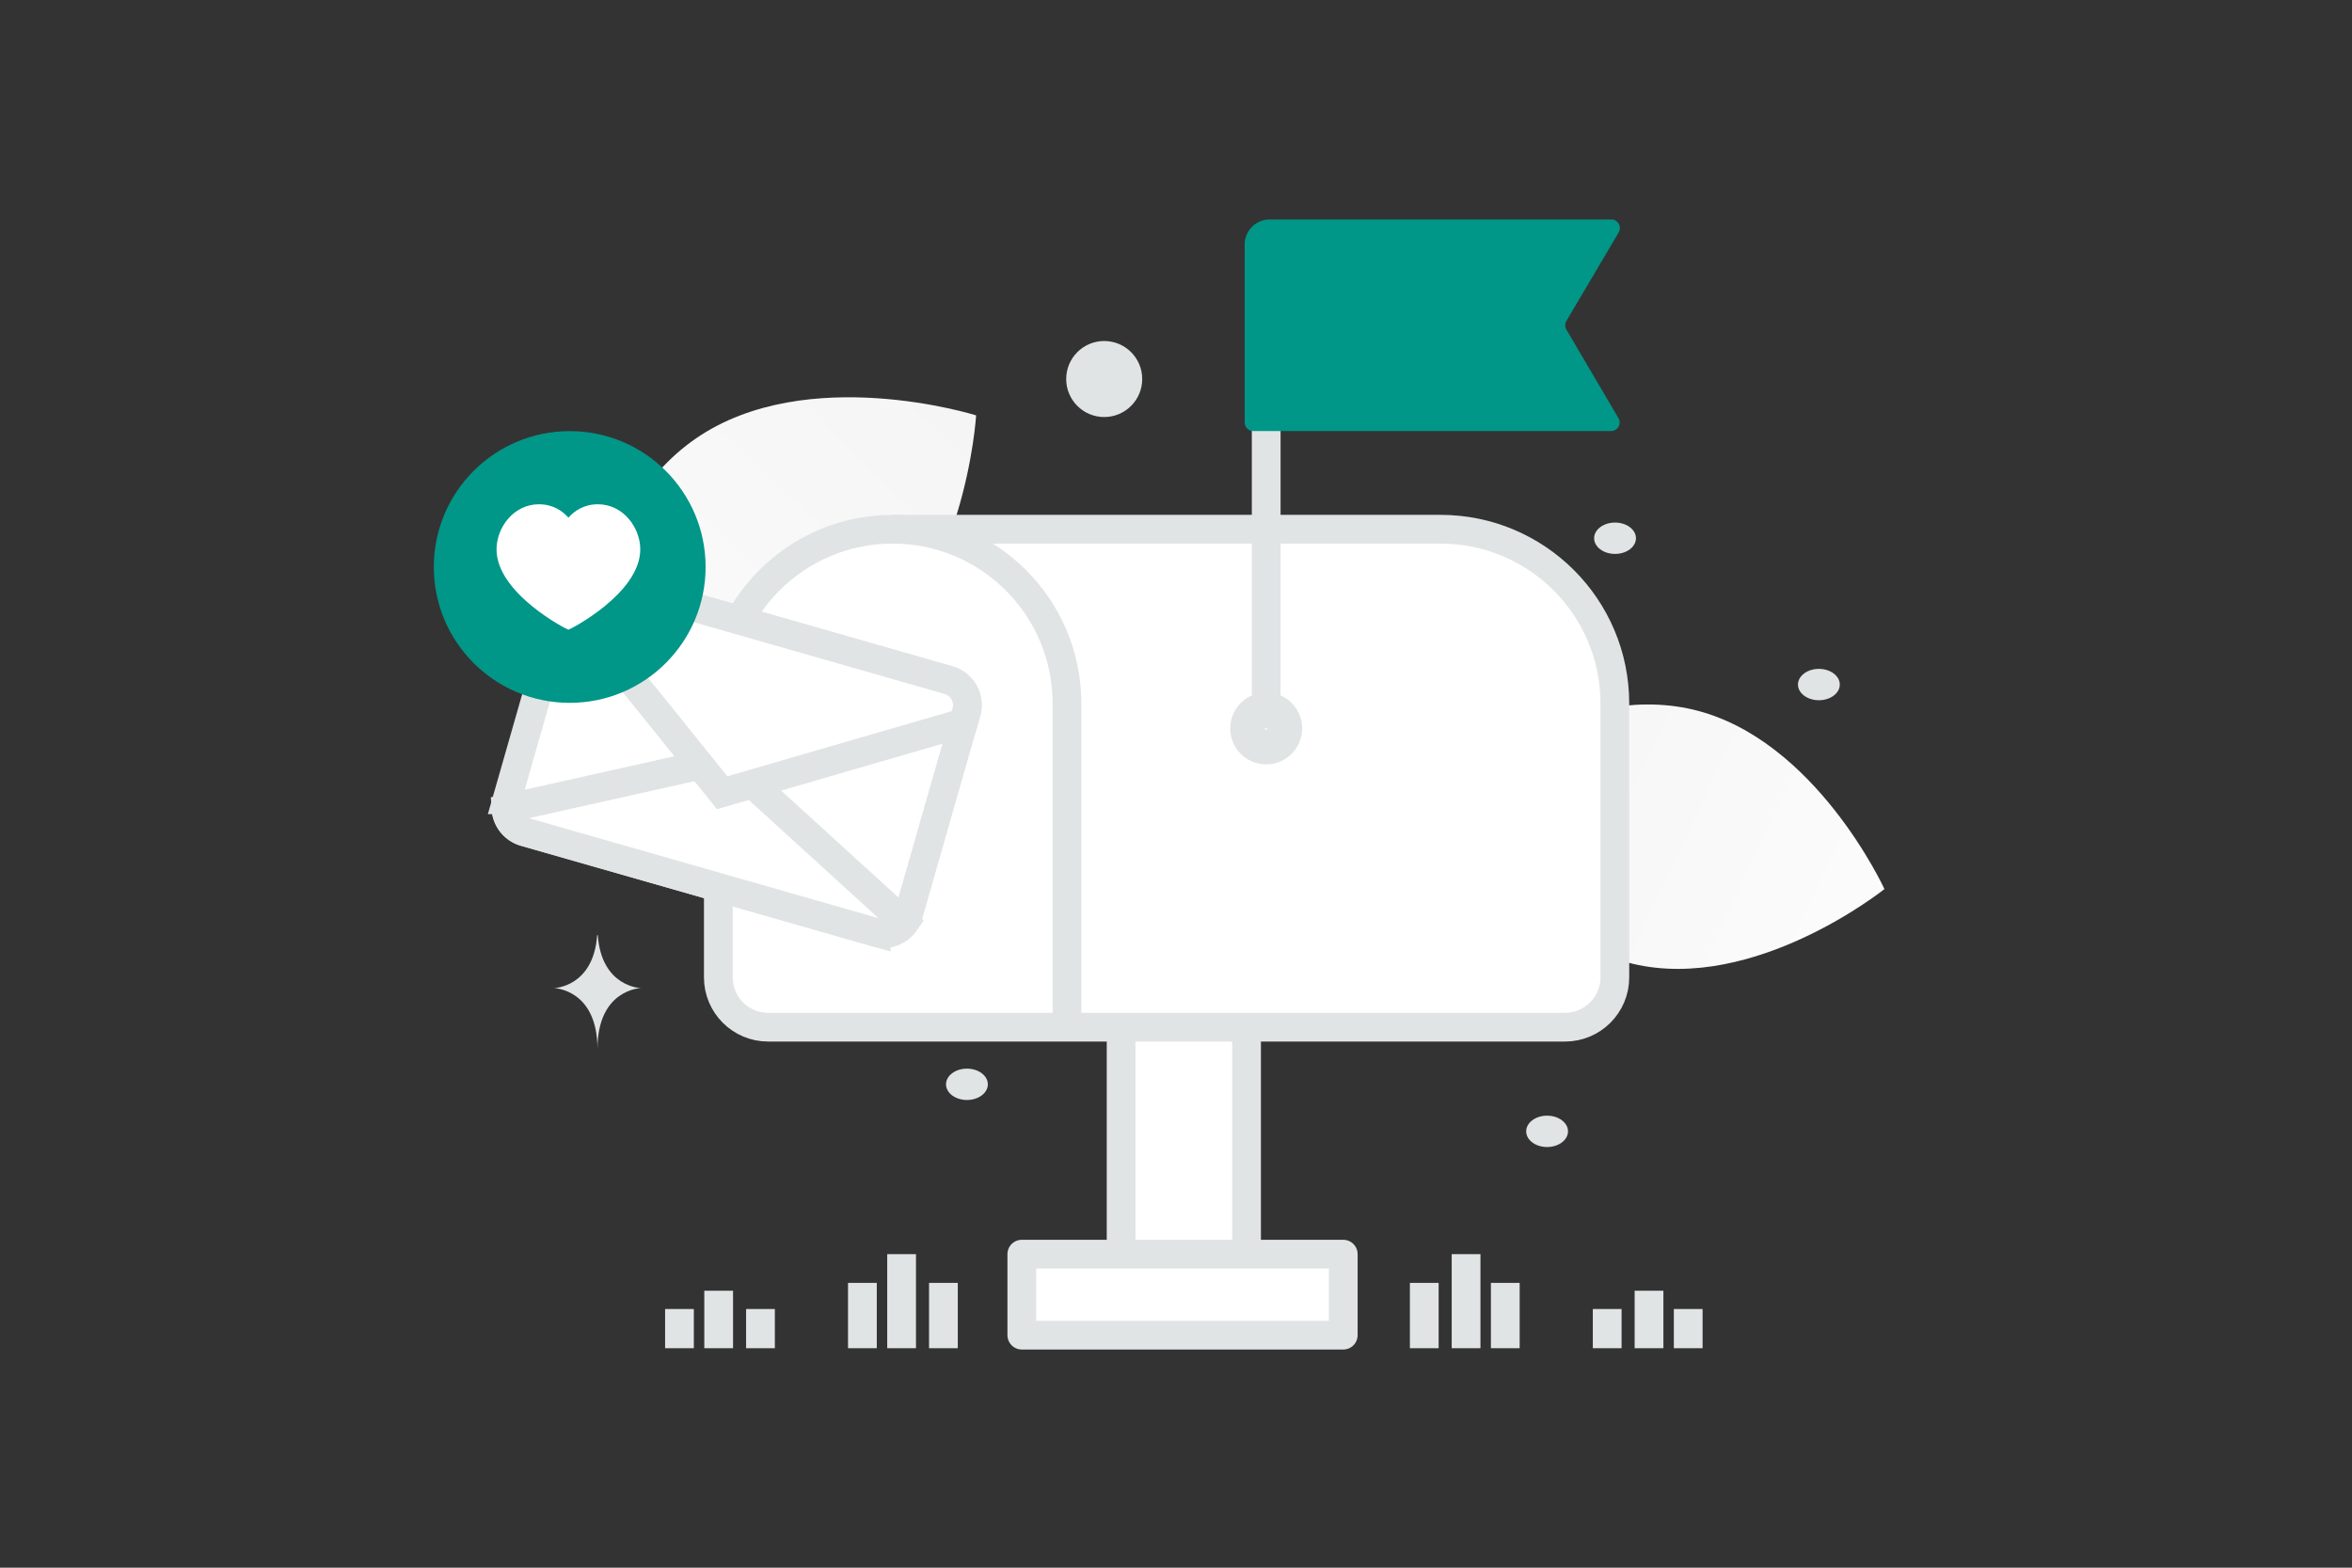 <svg width="900" height="600" viewBox="0 0 900 600" fill="none" xmlns="http://www.w3.org/2000/svg"><rect x="0" y="0" width="900" height="600" fill="#333333" stroke="none"/><path fill="transparent" d="M0 0h900v600H0z"/><path d="M624.801 368.871c46.794 11.085 96.286-28.599 96.286-28.599s-26.411-57.637-73.221-68.688c-46.794-11.086-96.271 28.565-96.271 28.565s26.411 57.637 73.206 68.722z" fill="url(#a)"/><path d="M327.077 255.995c-42.425 29.221-107.238 8.794-107.238 8.794s4.013-67.797 46.466-96.99c42.425-29.221 107.209-8.823 107.209-8.823s-4.013 67.797-46.437 97.019z" fill="url(#b)"/><circle cx="422.528" cy="145.063" r="14.546" fill="#E1E4E5"/><ellipse cx="592" cy="433" rx="8" ry="6" fill="#E1E4E5"/><ellipse cx="696" cy="262" rx="8" ry="6" fill="#E1E4E5"/><ellipse cx="370" cy="415" rx="8" ry="6" fill="#E1E4E5"/><ellipse cx="618" cy="206" rx="8" ry="6" fill="#E1E4E5"/><path d="M228.746 357.918h-.242c-1.433 19.957-16.535 20.264-16.535 20.264s16.653.319 16.653 23.379c0-23.06 16.653-23.379 16.653-23.379s-15.095-.307-16.529-20.264z" fill="#E1E4E5"/><path d="M477 491h-48V374h48v117z" fill="#fff" stroke="#E1E4E5" stroke-width="11"/><path d="M514 511H391v-31h123v31z" fill="#fff" stroke="#E1E4E5" stroke-width="11" stroke-linejoin="round"/><path fill-rule="evenodd" clip-rule="evenodd" d="M551.22 202.551H341.579c-36.839 0-66.704 29.865-66.704 66.704v104.821c0 10.52 8.539 19.058 19.059 19.058h304.932c10.52 0 19.058-8.538 19.058-19.058V269.255c0-36.839-29.864-66.704-66.704-66.704z" fill="#fff" stroke="#E1E4E5" stroke-width="11"/><path fill-rule="evenodd" clip-rule="evenodd" d="M484.516 145.377v133.408-133.408z" fill="#fff"/><path d="M484.516 145.377v133.408" stroke="#E1E4E5" stroke-width="11"/><path d="M484.497 271.636a7.162 7.162 0 0 0-7.128 7.166c0 3.945 3.202 7.147 7.147 7.128a7.15 7.15 0 0 0 7.147-7.147c0-3.945-3.202-7.147-7.166-7.147" stroke="#E1E4E5" stroke-width="13.231" stroke-linecap="round" stroke-linejoin="round"/><path fill-rule="evenodd" clip-rule="evenodd" d="M341.579 202.551c36.84 0 66.704 29.865 66.704 66.704v123.879" fill="#fff"/><path d="M341.579 202.551c36.84 0 66.704 29.865 66.704 66.704v123.879" stroke="#E1E4E5" stroke-width="11"/><path d="M619.291 160.006c1.292 2.197-.292 4.966-2.841 4.966H479.576a3.296 3.296 0 0 1-3.296-3.296v-68.09c0-5.3 4.286-9.586 9.586-9.586h130.683c2.552 0 4.135 2.775 2.838 4.972l-19.985 33.842a3.297 3.297 0 0 0-.003 3.346l19.892 33.846z" fill="#009688"/><path d="m216.137 228.638-22.158 77.443a9.97 9.97 0 0 0 6.836 12.333l134.497 38.475c4.168 1.189 8.475-.461 10.854-3.804a9.906 9.906 0 0 0 1.468-3.043l22.146-77.411c1.522-5.293-1.543-10.811-6.825-12.321l-134.497-38.486c-5.282-1.511-10.779 1.532-12.321 6.814z" fill="#fff" stroke="#E1E4E5" stroke-width="11"/><path d="M193.624 309.489a9.97 9.97 0 0 0 7.2 8.915l134.487 38.486a9.966 9.966 0 0 0 10.853-3.804l-68.497-62.411-84.043 18.814z" fill="#fff" stroke="#E1E4E5" stroke-width="11"/><path d="m216.137 228.638 60.214 74.765 92.294-26.808 1.135-3.964c1.522-5.293-1.543-10.811-6.825-12.321l-134.497-38.486c-5.282-1.511-10.779 1.532-12.321 6.814z" fill="#fff" stroke="#E1E4E5" stroke-width="11"/><circle cx="218" cy="217" r="52" fill="#009688"/><path fill-rule="evenodd" clip-rule="evenodd" d="M206.207 193c-9.702 0-16.207 8.94-16.207 17.265C190 227.164 217.008 241 217.5 241c.492 0 27.5-13.836 27.5-30.735 0-8.325-6.505-17.265-16.207-17.265-5.546 0-9.188 2.715-11.293 5.133-2.105-2.418-5.748-5.133-11.293-5.133zM561 516v-36 36z" fill="#fff"/><path d="M561 516v-36" stroke="#E1E4E5" stroke-width="11"/><path fill-rule="evenodd" clip-rule="evenodd" d="M631 516v-22 22z" fill="#fff"/><path d="M631 516v-22" stroke="#E1E4E5" stroke-width="11"/><path fill-rule="evenodd" clip-rule="evenodd" d="M545 516v-25 25z" fill="#fff"/><path d="M545 516v-25" stroke="#E1E4E5" stroke-width="11"/><path fill-rule="evenodd" clip-rule="evenodd" d="M615 516v-15 15z" fill="#fff"/><path d="M615 516v-15" stroke="#E1E4E5" stroke-width="11"/><path fill-rule="evenodd" clip-rule="evenodd" d="M576 516v-25 25z" fill="#fff"/><path d="M576 516v-25" stroke="#E1E4E5" stroke-width="11"/><path fill-rule="evenodd" clip-rule="evenodd" d="M646 516v-15 15z" fill="#fff"/><path d="M646 516v-15" stroke="#E1E4E5" stroke-width="11"/><path fill-rule="evenodd" clip-rule="evenodd" d="M345 516v-36 36z" fill="#fff"/><path d="M345 516v-36" stroke="#E1E4E5" stroke-width="11"/><path fill-rule="evenodd" clip-rule="evenodd" d="M275 516v-22 22z" fill="#fff"/><path d="M275 516v-22" stroke="#E1E4E5" stroke-width="11"/><path fill-rule="evenodd" clip-rule="evenodd" d="M361 516v-25 25z" fill="#fff"/><path d="M361 516v-25" stroke="#E1E4E5" stroke-width="11"/><path fill-rule="evenodd" clip-rule="evenodd" d="M291 516v-15 15z" fill="#fff"/><path d="M291 516v-15" stroke="#E1E4E5" stroke-width="11"/><path fill-rule="evenodd" clip-rule="evenodd" d="M330 516v-25 25z" fill="#fff"/><path d="M330 516v-25" stroke="#E1E4E5" stroke-width="11"/><path fill-rule="evenodd" clip-rule="evenodd" d="M260 516v-15 15z" fill="#fff"/><path d="M260 516v-15" stroke="#E1E4E5" stroke-width="11"/><defs><linearGradient id="a" x1="801.015" y1="396.434" x2="391.38" y2="202.908" gradientUnits="userSpaceOnUse"><stop stop-color="#fff"/><stop offset="1" stop-color="#EEE"/></linearGradient><linearGradient id="b" x1="161.816" y1="351.874" x2="495.77" y2="-.272" gradientUnits="userSpaceOnUse"><stop stop-color="#fff"/><stop offset="1" stop-color="#EEE"/></linearGradient></defs></svg>